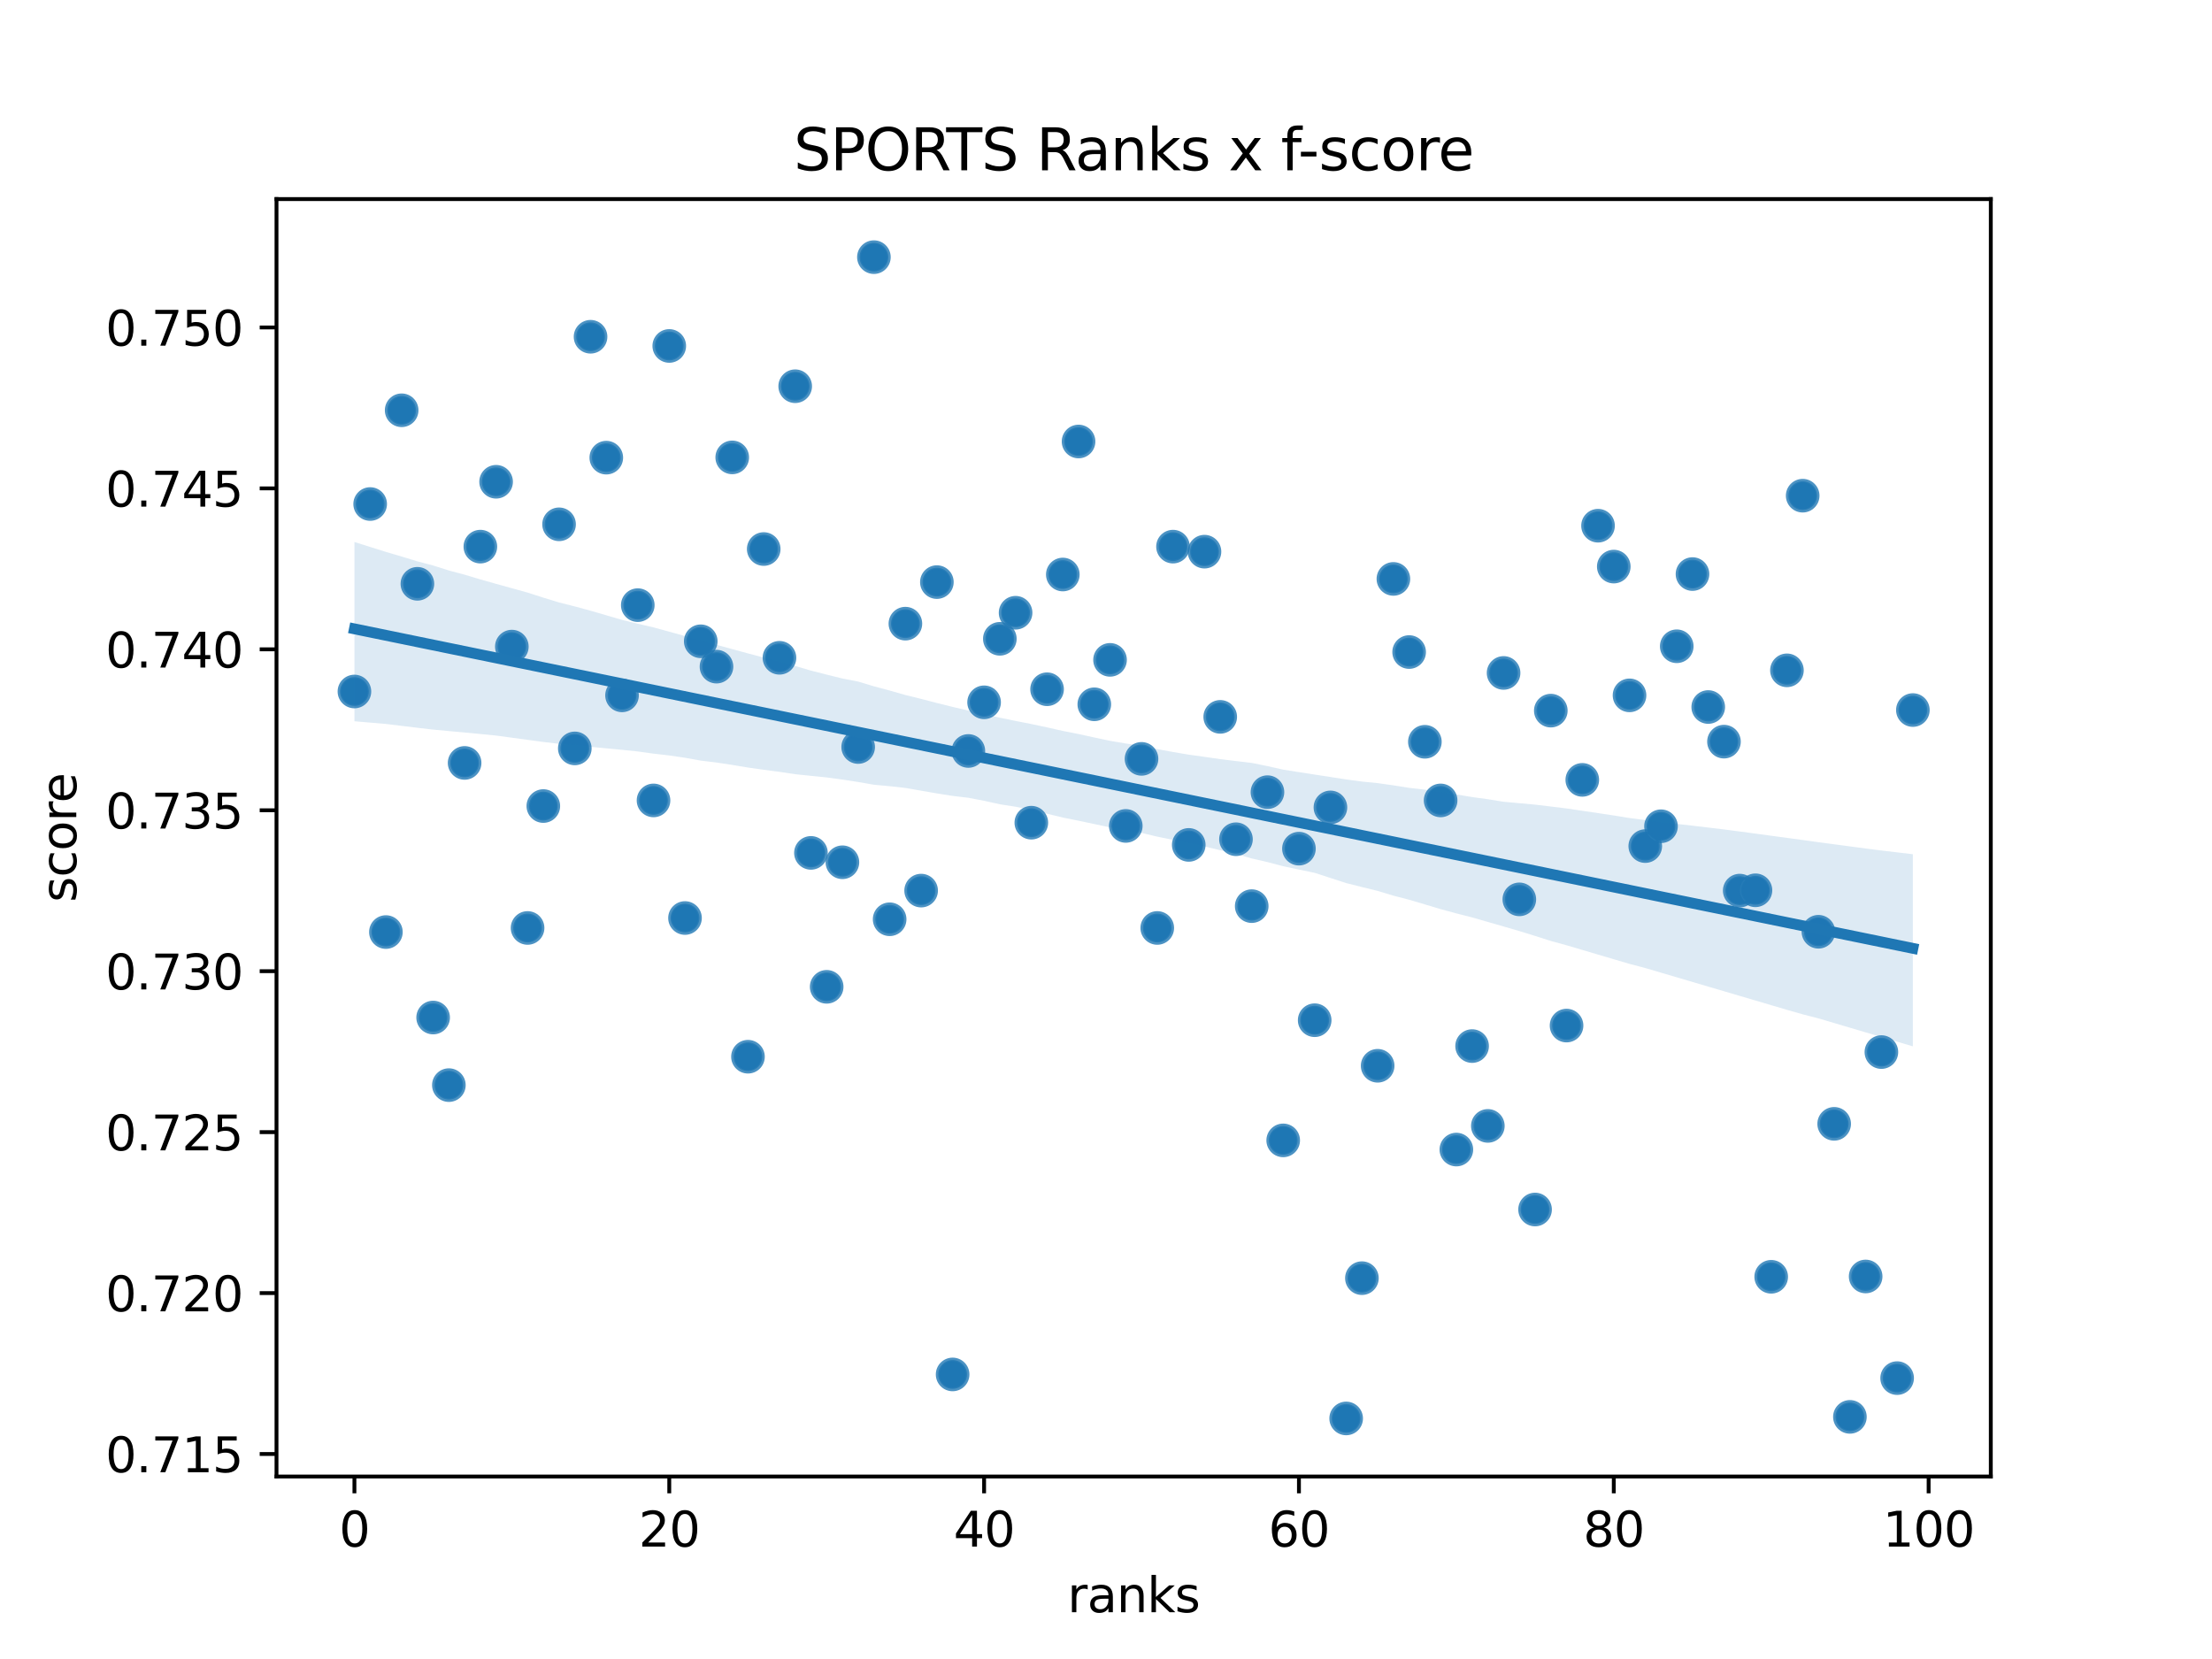 <?xml version="1.0" encoding="utf-8" standalone="no"?>
<!DOCTYPE svg PUBLIC "-//W3C//DTD SVG 1.1//EN"
  "http://www.w3.org/Graphics/SVG/1.1/DTD/svg11.dtd">
<svg xmlns:xlink="http://www.w3.org/1999/xlink" width="460.8pt" height="345.6pt" viewBox="0 0 460.8 345.6" xmlns="http://www.w3.org/2000/svg" version="1.1">
 <defs>
  <style type="text/css">*{stroke-linejoin: round; stroke-linecap: butt}</style>
 </defs>
 <g id="figure_1">
  <g id="patch_1">
   <path d="M 0 345.6 
L 460.8 345.6 
L 460.8 0 
L 0 0 
z
" style="fill: #ffffff"/>
  </g>
  <g id="axes_1">
   <g id="patch_2">
    <path d="M 57.6 307.584 
L 414.72 307.584 
L 414.72 41.472 
L 57.6 41.472 
z
" style="fill: #ffffff"/>
   </g>
   <g id="PathCollection_1">
    <defs>
     <path id="mf2b673fbc1" d="M 0 3 
C 0.796 3 1.559 2.684 2.121 2.121 
C 2.684 1.559 3 0.796 3 0 
C 3 -0.796 2.684 -1.559 2.121 -2.121 
C 1.559 -2.684 0.796 -3 0 -3 
C -0.796 -3 -1.559 -2.684 -2.121 -2.121 
C -2.684 -1.559 -3 -0.796 -3 0 
C -3 0.796 -2.684 1.559 -2.121 2.121 
C -1.559 2.684 -0.796 3 0 3 
z
" style="stroke: #ffffff; stroke-width: 0.48"/>
    </defs>
    <g clip-path="url(#p5a0c806b74)">
     <use xlink:href="#mf2b673fbc1" x="73.833" y="144.053" style="fill: #1f77b4; stroke: #ffffff; stroke-width: 0.48"/>
     <use xlink:href="#mf2b673fbc1" x="77.112" y="104.998" style="fill: #1f77b4; stroke: #ffffff; stroke-width: 0.48"/>
     <use xlink:href="#mf2b673fbc1" x="80.391" y="194.164" style="fill: #1f77b4; stroke: #ffffff; stroke-width: 0.48"/>
     <use xlink:href="#mf2b673fbc1" x="83.671" y="85.468" style="fill: #1f77b4; stroke: #ffffff; stroke-width: 0.48"/>
     <use xlink:href="#mf2b673fbc1" x="86.95" y="121.616" style="fill: #1f77b4; stroke: #ffffff; stroke-width: 0.48"/>
     <use xlink:href="#mf2b673fbc1" x="90.229" y="211.972" style="fill: #1f77b4; stroke: #ffffff; stroke-width: 0.48"/>
     <use xlink:href="#mf2b673fbc1" x="93.509" y="226.05" style="fill: #1f77b4; stroke: #ffffff; stroke-width: 0.48"/>
     <use xlink:href="#mf2b673fbc1" x="96.788" y="158.932" style="fill: #1f77b4; stroke: #ffffff; stroke-width: 0.48"/>
     <use xlink:href="#mf2b673fbc1" x="100.067" y="113.872" style="fill: #1f77b4; stroke: #ffffff; stroke-width: 0.48"/>
     <use xlink:href="#mf2b673fbc1" x="103.347" y="100.362" style="fill: #1f77b4; stroke: #ffffff; stroke-width: 0.48"/>
     <use xlink:href="#mf2b673fbc1" x="106.626" y="134.698" style="fill: #1f77b4; stroke: #ffffff; stroke-width: 0.48"/>
     <use xlink:href="#mf2b673fbc1" x="109.905" y="193.311" style="fill: #1f77b4; stroke: #ffffff; stroke-width: 0.48"/>
     <use xlink:href="#mf2b673fbc1" x="113.185" y="167.915" style="fill: #1f77b4; stroke: #ffffff; stroke-width: 0.48"/>
     <use xlink:href="#mf2b673fbc1" x="116.464" y="109.224" style="fill: #1f77b4; stroke: #ffffff; stroke-width: 0.48"/>
     <use xlink:href="#mf2b673fbc1" x="119.743" y="155.905" style="fill: #1f77b4; stroke: #ffffff; stroke-width: 0.48"/>
     <use xlink:href="#mf2b673fbc1" x="123.023" y="70.153" style="fill: #1f77b4; stroke: #ffffff; stroke-width: 0.48"/>
     <use xlink:href="#mf2b673fbc1" x="126.302" y="95.339" style="fill: #1f77b4; stroke: #ffffff; stroke-width: 0.48"/>
     <use xlink:href="#mf2b673fbc1" x="129.581" y="144.856" style="fill: #1f77b4; stroke: #ffffff; stroke-width: 0.48"/>
     <use xlink:href="#mf2b673fbc1" x="132.861" y="126.062" style="fill: #1f77b4; stroke: #ffffff; stroke-width: 0.48"/>
     <use xlink:href="#mf2b673fbc1" x="136.14" y="166.742" style="fill: #1f77b4; stroke: #ffffff; stroke-width: 0.48"/>
     <use xlink:href="#mf2b673fbc1" x="139.42" y="72.068" style="fill: #1f77b4; stroke: #ffffff; stroke-width: 0.48"/>
     <use xlink:href="#mf2b673fbc1" x="142.699" y="191.24" style="fill: #1f77b4; stroke: #ffffff; stroke-width: 0.48"/>
     <use xlink:href="#mf2b673fbc1" x="145.978" y="133.592" style="fill: #1f77b4; stroke: #ffffff; stroke-width: 0.48"/>
     <use xlink:href="#mf2b673fbc1" x="149.258" y="138.873" style="fill: #1f77b4; stroke: #ffffff; stroke-width: 0.48"/>
     <use xlink:href="#mf2b673fbc1" x="152.537" y="95.283" style="fill: #1f77b4; stroke: #ffffff; stroke-width: 0.48"/>
     <use xlink:href="#mf2b673fbc1" x="155.816" y="220.135" style="fill: #1f77b4; stroke: #ffffff; stroke-width: 0.48"/>
     <use xlink:href="#mf2b673fbc1" x="159.096" y="114.374" style="fill: #1f77b4; stroke: #ffffff; stroke-width: 0.48"/>
     <use xlink:href="#mf2b673fbc1" x="162.375" y="137.032" style="fill: #1f77b4; stroke: #ffffff; stroke-width: 0.48"/>
     <use xlink:href="#mf2b673fbc1" x="165.654" y="80.459" style="fill: #1f77b4; stroke: #ffffff; stroke-width: 0.48"/>
     <use xlink:href="#mf2b673fbc1" x="168.934" y="177.672" style="fill: #1f77b4; stroke: #ffffff; stroke-width: 0.48"/>
     <use xlink:href="#mf2b673fbc1" x="172.213" y="205.572" style="fill: #1f77b4; stroke: #ffffff; stroke-width: 0.48"/>
     <use xlink:href="#mf2b673fbc1" x="175.492" y="179.626" style="fill: #1f77b4; stroke: #ffffff; stroke-width: 0.48"/>
     <use xlink:href="#mf2b673fbc1" x="178.772" y="155.617" style="fill: #1f77b4; stroke: #ffffff; stroke-width: 0.48"/>
     <use xlink:href="#mf2b673fbc1" x="182.051" y="53.568" style="fill: #1f77b4; stroke: #ffffff; stroke-width: 0.48"/>
     <use xlink:href="#mf2b673fbc1" x="185.33" y="191.5" style="fill: #1f77b4; stroke: #ffffff; stroke-width: 0.48"/>
     <use xlink:href="#mf2b673fbc1" x="188.61" y="129.918" style="fill: #1f77b4; stroke: #ffffff; stroke-width: 0.48"/>
     <use xlink:href="#mf2b673fbc1" x="191.889" y="185.529" style="fill: #1f77b4; stroke: #ffffff; stroke-width: 0.48"/>
     <use xlink:href="#mf2b673fbc1" x="195.168" y="121.262" style="fill: #1f77b4; stroke: #ffffff; stroke-width: 0.48"/>
     <use xlink:href="#mf2b673fbc1" x="198.448" y="286.32" style="fill: #1f77b4; stroke: #ffffff; stroke-width: 0.48"/>
     <use xlink:href="#mf2b673fbc1" x="201.727" y="156.44" style="fill: #1f77b4; stroke: #ffffff; stroke-width: 0.48"/>
     <use xlink:href="#mf2b673fbc1" x="205.006" y="146.303" style="fill: #1f77b4; stroke: #ffffff; stroke-width: 0.48"/>
     <use xlink:href="#mf2b673fbc1" x="208.286" y="133.073" style="fill: #1f77b4; stroke: #ffffff; stroke-width: 0.48"/>
     <use xlink:href="#mf2b673fbc1" x="211.565" y="127.648" style="fill: #1f77b4; stroke: #ffffff; stroke-width: 0.48"/>
     <use xlink:href="#mf2b673fbc1" x="214.844" y="171.381" style="fill: #1f77b4; stroke: #ffffff; stroke-width: 0.48"/>
     <use xlink:href="#mf2b673fbc1" x="218.124" y="143.583" style="fill: #1f77b4; stroke: #ffffff; stroke-width: 0.48"/>
     <use xlink:href="#mf2b673fbc1" x="221.403" y="119.682" style="fill: #1f77b4; stroke: #ffffff; stroke-width: 0.48"/>
     <use xlink:href="#mf2b673fbc1" x="224.682" y="91.973" style="fill: #1f77b4; stroke: #ffffff; stroke-width: 0.48"/>
     <use xlink:href="#mf2b673fbc1" x="227.962" y="146.719" style="fill: #1f77b4; stroke: #ffffff; stroke-width: 0.48"/>
     <use xlink:href="#mf2b673fbc1" x="231.241" y="137.461" style="fill: #1f77b4; stroke: #ffffff; stroke-width: 0.48"/>
     <use xlink:href="#mf2b673fbc1" x="234.52" y="172.056" style="fill: #1f77b4; stroke: #ffffff; stroke-width: 0.48"/>
     <use xlink:href="#mf2b673fbc1" x="237.8" y="158.086" style="fill: #1f77b4; stroke: #ffffff; stroke-width: 0.48"/>
     <use xlink:href="#mf2b673fbc1" x="241.079" y="193.311" style="fill: #1f77b4; stroke: #ffffff; stroke-width: 0.48"/>
     <use xlink:href="#mf2b673fbc1" x="244.358" y="113.872" style="fill: #1f77b4; stroke: #ffffff; stroke-width: 0.48"/>
     <use xlink:href="#mf2b673fbc1" x="247.638" y="176.009" style="fill: #1f77b4; stroke: #ffffff; stroke-width: 0.48"/>
     <use xlink:href="#mf2b673fbc1" x="250.917" y="114.922" style="fill: #1f77b4; stroke: #ffffff; stroke-width: 0.48"/>
     <use xlink:href="#mf2b673fbc1" x="254.196" y="149.336" style="fill: #1f77b4; stroke: #ffffff; stroke-width: 0.48"/>
     <use xlink:href="#mf2b673fbc1" x="257.476" y="174.829" style="fill: #1f77b4; stroke: #ffffff; stroke-width: 0.48"/>
     <use xlink:href="#mf2b673fbc1" x="260.755" y="188.766" style="fill: #1f77b4; stroke: #ffffff; stroke-width: 0.48"/>
     <use xlink:href="#mf2b673fbc1" x="264.034" y="165.022" style="fill: #1f77b4; stroke: #ffffff; stroke-width: 0.48"/>
     <use xlink:href="#mf2b673fbc1" x="267.314" y="237.562" style="fill: #1f77b4; stroke: #ffffff; stroke-width: 0.48"/>
     <use xlink:href="#mf2b673fbc1" x="270.593" y="176.79" style="fill: #1f77b4; stroke: #ffffff; stroke-width: 0.48"/>
     <use xlink:href="#mf2b673fbc1" x="273.872" y="212.531" style="fill: #1f77b4; stroke: #ffffff; stroke-width: 0.48"/>
     <use xlink:href="#mf2b673fbc1" x="277.152" y="168.195" style="fill: #1f77b4; stroke: #ffffff; stroke-width: 0.48"/>
     <use xlink:href="#mf2b673fbc1" x="280.431" y="295.488" style="fill: #1f77b4; stroke: #ffffff; stroke-width: 0.48"/>
     <use xlink:href="#mf2b673fbc1" x="283.71" y="266.264" style="fill: #1f77b4; stroke: #ffffff; stroke-width: 0.48"/>
     <use xlink:href="#mf2b673fbc1" x="286.99" y="222.021" style="fill: #1f77b4; stroke: #ffffff; stroke-width: 0.48"/>
     <use xlink:href="#mf2b673fbc1" x="290.269" y="120.598" style="fill: #1f77b4; stroke: #ffffff; stroke-width: 0.48"/>
     <use xlink:href="#mf2b673fbc1" x="293.548" y="135.833" style="fill: #1f77b4; stroke: #ffffff; stroke-width: 0.48"/>
     <use xlink:href="#mf2b673fbc1" x="296.828" y="154.528" style="fill: #1f77b4; stroke: #ffffff; stroke-width: 0.48"/>
     <use xlink:href="#mf2b673fbc1" x="300.107" y="166.742" style="fill: #1f77b4; stroke: #ffffff; stroke-width: 0.48"/>
     <use xlink:href="#mf2b673fbc1" x="303.386" y="239.477" style="fill: #1f77b4; stroke: #ffffff; stroke-width: 0.48"/>
     <use xlink:href="#mf2b673fbc1" x="306.666" y="217.917" style="fill: #1f77b4; stroke: #ffffff; stroke-width: 0.48"/>
     <use xlink:href="#mf2b673fbc1" x="309.945" y="234.546" style="fill: #1f77b4; stroke: #ffffff; stroke-width: 0.48"/>
     <use xlink:href="#mf2b673fbc1" x="313.224" y="140.186" style="fill: #1f77b4; stroke: #ffffff; stroke-width: 0.48"/>
     <use xlink:href="#mf2b673fbc1" x="316.504" y="187.352" style="fill: #1f77b4; stroke: #ffffff; stroke-width: 0.48"/>
     <use xlink:href="#mf2b673fbc1" x="319.783" y="251.964" style="fill: #1f77b4; stroke: #ffffff; stroke-width: 0.48"/>
     <use xlink:href="#mf2b673fbc1" x="323.062" y="148.038" style="fill: #1f77b4; stroke: #ffffff; stroke-width: 0.48"/>
     <use xlink:href="#mf2b673fbc1" x="326.342" y="213.647" style="fill: #1f77b4; stroke: #ffffff; stroke-width: 0.48"/>
     <use xlink:href="#mf2b673fbc1" x="329.621" y="162.461" style="fill: #1f77b4; stroke: #ffffff; stroke-width: 0.48"/>
     <use xlink:href="#mf2b673fbc1" x="332.9" y="109.515" style="fill: #1f77b4; stroke: #ffffff; stroke-width: 0.48"/>
     <use xlink:href="#mf2b673fbc1" x="336.18" y="118.031" style="fill: #1f77b4; stroke: #ffffff; stroke-width: 0.48"/>
     <use xlink:href="#mf2b673fbc1" x="339.459" y="144.856" style="fill: #1f77b4; stroke: #ffffff; stroke-width: 0.48"/>
     <use xlink:href="#mf2b673fbc1" x="342.739" y="176.256" style="fill: #1f77b4; stroke: #ffffff; stroke-width: 0.48"/>
     <use xlink:href="#mf2b673fbc1" x="346.018" y="172.125" style="fill: #1f77b4; stroke: #ffffff; stroke-width: 0.48"/>
     <use xlink:href="#mf2b673fbc1" x="349.297" y="134.629" style="fill: #1f77b4; stroke: #ffffff; stroke-width: 0.48"/>
     <use xlink:href="#mf2b673fbc1" x="352.577" y="119.588" style="fill: #1f77b4; stroke: #ffffff; stroke-width: 0.48"/>
     <use xlink:href="#mf2b673fbc1" x="355.856" y="147.285" style="fill: #1f77b4; stroke: #ffffff; stroke-width: 0.48"/>
     <use xlink:href="#mf2b673fbc1" x="359.135" y="154.499" style="fill: #1f77b4; stroke: #ffffff; stroke-width: 0.48"/>
     <use xlink:href="#mf2b673fbc1" x="362.415" y="185.529" style="fill: #1f77b4; stroke: #ffffff; stroke-width: 0.48"/>
     <use xlink:href="#mf2b673fbc1" x="365.694" y="185.465" style="fill: #1f77b4; stroke: #ffffff; stroke-width: 0.48"/>
     <use xlink:href="#mf2b673fbc1" x="368.973" y="265.977" style="fill: #1f77b4; stroke: #ffffff; stroke-width: 0.48"/>
     <use xlink:href="#mf2b673fbc1" x="372.253" y="139.642" style="fill: #1f77b4; stroke: #ffffff; stroke-width: 0.48"/>
     <use xlink:href="#mf2b673fbc1" x="375.532" y="103.261" style="fill: #1f77b4; stroke: #ffffff; stroke-width: 0.48"/>
     <use xlink:href="#mf2b673fbc1" x="378.811" y="194.102" style="fill: #1f77b4; stroke: #ffffff; stroke-width: 0.48"/>
     <use xlink:href="#mf2b673fbc1" x="382.091" y="234.115" style="fill: #1f77b4; stroke: #ffffff; stroke-width: 0.48"/>
     <use xlink:href="#mf2b673fbc1" x="385.37" y="295.16" style="fill: #1f77b4; stroke: #ffffff; stroke-width: 0.48"/>
     <use xlink:href="#mf2b673fbc1" x="388.649" y="265.912" style="fill: #1f77b4; stroke: #ffffff; stroke-width: 0.48"/>
     <use xlink:href="#mf2b673fbc1" x="391.929" y="219.167" style="fill: #1f77b4; stroke: #ffffff; stroke-width: 0.48"/>
     <use xlink:href="#mf2b673fbc1" x="395.208" y="287.086" style="fill: #1f77b4; stroke: #ffffff; stroke-width: 0.48"/>
     <use xlink:href="#mf2b673fbc1" x="398.487" y="147.917" style="fill: #1f77b4; stroke: #ffffff; stroke-width: 0.48"/>
    </g>
   </g>
   <g id="PathCollection_2">
    <defs>
     <path id="m79587bff4e" d="M 0 3 
C 0.796 3 1.559 2.684 2.121 2.121 
C 2.684 1.559 3 0.796 3 0 
C 3 -0.796 2.684 -1.559 2.121 -2.121 
C 1.559 -2.684 0.796 -3 0 -3 
C -0.796 -3 -1.559 -2.684 -2.121 -2.121 
C -2.684 -1.559 -3 -0.796 -3 0 
C -3 0.796 -2.684 1.559 -2.121 2.121 
C -1.559 2.684 -0.796 3 0 3 
z
" style="stroke: #1f77b4; stroke-opacity: 0.8"/>
    </defs>
    <g clip-path="url(#p5a0c806b74)">
     <use xlink:href="#m79587bff4e" x="73.833" y="144.053" style="fill: #1f77b4; fill-opacity: 0.8; stroke: #1f77b4; stroke-opacity: 0.8"/>
     <use xlink:href="#m79587bff4e" x="77.112" y="104.998" style="fill: #1f77b4; fill-opacity: 0.8; stroke: #1f77b4; stroke-opacity: 0.8"/>
     <use xlink:href="#m79587bff4e" x="80.391" y="194.164" style="fill: #1f77b4; fill-opacity: 0.8; stroke: #1f77b4; stroke-opacity: 0.8"/>
     <use xlink:href="#m79587bff4e" x="83.671" y="85.468" style="fill: #1f77b4; fill-opacity: 0.8; stroke: #1f77b4; stroke-opacity: 0.8"/>
     <use xlink:href="#m79587bff4e" x="86.95" y="121.616" style="fill: #1f77b4; fill-opacity: 0.8; stroke: #1f77b4; stroke-opacity: 0.8"/>
     <use xlink:href="#m79587bff4e" x="90.229" y="211.972" style="fill: #1f77b4; fill-opacity: 0.8; stroke: #1f77b4; stroke-opacity: 0.8"/>
     <use xlink:href="#m79587bff4e" x="93.509" y="226.05" style="fill: #1f77b4; fill-opacity: 0.8; stroke: #1f77b4; stroke-opacity: 0.8"/>
     <use xlink:href="#m79587bff4e" x="96.788" y="158.932" style="fill: #1f77b4; fill-opacity: 0.8; stroke: #1f77b4; stroke-opacity: 0.8"/>
     <use xlink:href="#m79587bff4e" x="100.067" y="113.872" style="fill: #1f77b4; fill-opacity: 0.8; stroke: #1f77b4; stroke-opacity: 0.8"/>
     <use xlink:href="#m79587bff4e" x="103.347" y="100.362" style="fill: #1f77b4; fill-opacity: 0.8; stroke: #1f77b4; stroke-opacity: 0.8"/>
     <use xlink:href="#m79587bff4e" x="106.626" y="134.698" style="fill: #1f77b4; fill-opacity: 0.8; stroke: #1f77b4; stroke-opacity: 0.8"/>
     <use xlink:href="#m79587bff4e" x="109.905" y="193.311" style="fill: #1f77b4; fill-opacity: 0.8; stroke: #1f77b4; stroke-opacity: 0.8"/>
     <use xlink:href="#m79587bff4e" x="113.185" y="167.915" style="fill: #1f77b4; fill-opacity: 0.8; stroke: #1f77b4; stroke-opacity: 0.8"/>
     <use xlink:href="#m79587bff4e" x="116.464" y="109.224" style="fill: #1f77b4; fill-opacity: 0.8; stroke: #1f77b4; stroke-opacity: 0.8"/>
     <use xlink:href="#m79587bff4e" x="119.743" y="155.905" style="fill: #1f77b4; fill-opacity: 0.8; stroke: #1f77b4; stroke-opacity: 0.8"/>
     <use xlink:href="#m79587bff4e" x="123.023" y="70.153" style="fill: #1f77b4; fill-opacity: 0.8; stroke: #1f77b4; stroke-opacity: 0.8"/>
     <use xlink:href="#m79587bff4e" x="126.302" y="95.339" style="fill: #1f77b4; fill-opacity: 0.8; stroke: #1f77b4; stroke-opacity: 0.8"/>
     <use xlink:href="#m79587bff4e" x="129.581" y="144.856" style="fill: #1f77b4; fill-opacity: 0.8; stroke: #1f77b4; stroke-opacity: 0.8"/>
     <use xlink:href="#m79587bff4e" x="132.861" y="126.062" style="fill: #1f77b4; fill-opacity: 0.8; stroke: #1f77b4; stroke-opacity: 0.8"/>
     <use xlink:href="#m79587bff4e" x="136.14" y="166.742" style="fill: #1f77b4; fill-opacity: 0.8; stroke: #1f77b4; stroke-opacity: 0.8"/>
     <use xlink:href="#m79587bff4e" x="139.42" y="72.068" style="fill: #1f77b4; fill-opacity: 0.8; stroke: #1f77b4; stroke-opacity: 0.8"/>
     <use xlink:href="#m79587bff4e" x="142.699" y="191.24" style="fill: #1f77b4; fill-opacity: 0.8; stroke: #1f77b4; stroke-opacity: 0.8"/>
     <use xlink:href="#m79587bff4e" x="145.978" y="133.592" style="fill: #1f77b4; fill-opacity: 0.8; stroke: #1f77b4; stroke-opacity: 0.8"/>
     <use xlink:href="#m79587bff4e" x="149.258" y="138.873" style="fill: #1f77b4; fill-opacity: 0.8; stroke: #1f77b4; stroke-opacity: 0.8"/>
     <use xlink:href="#m79587bff4e" x="152.537" y="95.283" style="fill: #1f77b4; fill-opacity: 0.8; stroke: #1f77b4; stroke-opacity: 0.8"/>
     <use xlink:href="#m79587bff4e" x="155.816" y="220.135" style="fill: #1f77b4; fill-opacity: 0.8; stroke: #1f77b4; stroke-opacity: 0.8"/>
     <use xlink:href="#m79587bff4e" x="159.096" y="114.374" style="fill: #1f77b4; fill-opacity: 0.8; stroke: #1f77b4; stroke-opacity: 0.8"/>
     <use xlink:href="#m79587bff4e" x="162.375" y="137.032" style="fill: #1f77b4; fill-opacity: 0.8; stroke: #1f77b4; stroke-opacity: 0.8"/>
     <use xlink:href="#m79587bff4e" x="165.654" y="80.459" style="fill: #1f77b4; fill-opacity: 0.8; stroke: #1f77b4; stroke-opacity: 0.8"/>
     <use xlink:href="#m79587bff4e" x="168.934" y="177.672" style="fill: #1f77b4; fill-opacity: 0.8; stroke: #1f77b4; stroke-opacity: 0.8"/>
     <use xlink:href="#m79587bff4e" x="172.213" y="205.572" style="fill: #1f77b4; fill-opacity: 0.8; stroke: #1f77b4; stroke-opacity: 0.8"/>
     <use xlink:href="#m79587bff4e" x="175.492" y="179.626" style="fill: #1f77b4; fill-opacity: 0.8; stroke: #1f77b4; stroke-opacity: 0.8"/>
     <use xlink:href="#m79587bff4e" x="178.772" y="155.617" style="fill: #1f77b4; fill-opacity: 0.8; stroke: #1f77b4; stroke-opacity: 0.8"/>
     <use xlink:href="#m79587bff4e" x="182.051" y="53.568" style="fill: #1f77b4; fill-opacity: 0.8; stroke: #1f77b4; stroke-opacity: 0.8"/>
     <use xlink:href="#m79587bff4e" x="185.33" y="191.5" style="fill: #1f77b4; fill-opacity: 0.8; stroke: #1f77b4; stroke-opacity: 0.8"/>
     <use xlink:href="#m79587bff4e" x="188.61" y="129.918" style="fill: #1f77b4; fill-opacity: 0.8; stroke: #1f77b4; stroke-opacity: 0.8"/>
     <use xlink:href="#m79587bff4e" x="191.889" y="185.529" style="fill: #1f77b4; fill-opacity: 0.8; stroke: #1f77b4; stroke-opacity: 0.8"/>
     <use xlink:href="#m79587bff4e" x="195.168" y="121.262" style="fill: #1f77b4; fill-opacity: 0.8; stroke: #1f77b4; stroke-opacity: 0.8"/>
     <use xlink:href="#m79587bff4e" x="198.448" y="286.32" style="fill: #1f77b4; fill-opacity: 0.8; stroke: #1f77b4; stroke-opacity: 0.8"/>
     <use xlink:href="#m79587bff4e" x="201.727" y="156.44" style="fill: #1f77b4; fill-opacity: 0.8; stroke: #1f77b4; stroke-opacity: 0.8"/>
     <use xlink:href="#m79587bff4e" x="205.006" y="146.303" style="fill: #1f77b4; fill-opacity: 0.8; stroke: #1f77b4; stroke-opacity: 0.8"/>
     <use xlink:href="#m79587bff4e" x="208.286" y="133.073" style="fill: #1f77b4; fill-opacity: 0.8; stroke: #1f77b4; stroke-opacity: 0.8"/>
     <use xlink:href="#m79587bff4e" x="211.565" y="127.648" style="fill: #1f77b4; fill-opacity: 0.8; stroke: #1f77b4; stroke-opacity: 0.8"/>
     <use xlink:href="#m79587bff4e" x="214.844" y="171.381" style="fill: #1f77b4; fill-opacity: 0.8; stroke: #1f77b4; stroke-opacity: 0.8"/>
     <use xlink:href="#m79587bff4e" x="218.124" y="143.583" style="fill: #1f77b4; fill-opacity: 0.8; stroke: #1f77b4; stroke-opacity: 0.8"/>
     <use xlink:href="#m79587bff4e" x="221.403" y="119.682" style="fill: #1f77b4; fill-opacity: 0.8; stroke: #1f77b4; stroke-opacity: 0.8"/>
     <use xlink:href="#m79587bff4e" x="224.682" y="91.973" style="fill: #1f77b4; fill-opacity: 0.8; stroke: #1f77b4; stroke-opacity: 0.8"/>
     <use xlink:href="#m79587bff4e" x="227.962" y="146.719" style="fill: #1f77b4; fill-opacity: 0.8; stroke: #1f77b4; stroke-opacity: 0.8"/>
     <use xlink:href="#m79587bff4e" x="231.241" y="137.461" style="fill: #1f77b4; fill-opacity: 0.8; stroke: #1f77b4; stroke-opacity: 0.8"/>
     <use xlink:href="#m79587bff4e" x="234.52" y="172.056" style="fill: #1f77b4; fill-opacity: 0.8; stroke: #1f77b4; stroke-opacity: 0.8"/>
     <use xlink:href="#m79587bff4e" x="237.8" y="158.086" style="fill: #1f77b4; fill-opacity: 0.8; stroke: #1f77b4; stroke-opacity: 0.8"/>
     <use xlink:href="#m79587bff4e" x="241.079" y="193.311" style="fill: #1f77b4; fill-opacity: 0.8; stroke: #1f77b4; stroke-opacity: 0.8"/>
     <use xlink:href="#m79587bff4e" x="244.358" y="113.872" style="fill: #1f77b4; fill-opacity: 0.8; stroke: #1f77b4; stroke-opacity: 0.8"/>
     <use xlink:href="#m79587bff4e" x="247.638" y="176.009" style="fill: #1f77b4; fill-opacity: 0.8; stroke: #1f77b4; stroke-opacity: 0.8"/>
     <use xlink:href="#m79587bff4e" x="250.917" y="114.922" style="fill: #1f77b4; fill-opacity: 0.8; stroke: #1f77b4; stroke-opacity: 0.8"/>
     <use xlink:href="#m79587bff4e" x="254.196" y="149.336" style="fill: #1f77b4; fill-opacity: 0.8; stroke: #1f77b4; stroke-opacity: 0.8"/>
     <use xlink:href="#m79587bff4e" x="257.476" y="174.829" style="fill: #1f77b4; fill-opacity: 0.8; stroke: #1f77b4; stroke-opacity: 0.8"/>
     <use xlink:href="#m79587bff4e" x="260.755" y="188.766" style="fill: #1f77b4; fill-opacity: 0.8; stroke: #1f77b4; stroke-opacity: 0.8"/>
     <use xlink:href="#m79587bff4e" x="264.034" y="165.022" style="fill: #1f77b4; fill-opacity: 0.8; stroke: #1f77b4; stroke-opacity: 0.8"/>
     <use xlink:href="#m79587bff4e" x="267.314" y="237.562" style="fill: #1f77b4; fill-opacity: 0.8; stroke: #1f77b4; stroke-opacity: 0.8"/>
     <use xlink:href="#m79587bff4e" x="270.593" y="176.79" style="fill: #1f77b4; fill-opacity: 0.8; stroke: #1f77b4; stroke-opacity: 0.8"/>
     <use xlink:href="#m79587bff4e" x="273.872" y="212.531" style="fill: #1f77b4; fill-opacity: 0.8; stroke: #1f77b4; stroke-opacity: 0.8"/>
     <use xlink:href="#m79587bff4e" x="277.152" y="168.195" style="fill: #1f77b4; fill-opacity: 0.8; stroke: #1f77b4; stroke-opacity: 0.8"/>
     <use xlink:href="#m79587bff4e" x="280.431" y="295.488" style="fill: #1f77b4; fill-opacity: 0.8; stroke: #1f77b4; stroke-opacity: 0.8"/>
     <use xlink:href="#m79587bff4e" x="283.71" y="266.264" style="fill: #1f77b4; fill-opacity: 0.8; stroke: #1f77b4; stroke-opacity: 0.8"/>
     <use xlink:href="#m79587bff4e" x="286.99" y="222.021" style="fill: #1f77b4; fill-opacity: 0.8; stroke: #1f77b4; stroke-opacity: 0.8"/>
     <use xlink:href="#m79587bff4e" x="290.269" y="120.598" style="fill: #1f77b4; fill-opacity: 0.8; stroke: #1f77b4; stroke-opacity: 0.8"/>
     <use xlink:href="#m79587bff4e" x="293.548" y="135.833" style="fill: #1f77b4; fill-opacity: 0.8; stroke: #1f77b4; stroke-opacity: 0.8"/>
     <use xlink:href="#m79587bff4e" x="296.828" y="154.528" style="fill: #1f77b4; fill-opacity: 0.8; stroke: #1f77b4; stroke-opacity: 0.8"/>
     <use xlink:href="#m79587bff4e" x="300.107" y="166.742" style="fill: #1f77b4; fill-opacity: 0.8; stroke: #1f77b4; stroke-opacity: 0.8"/>
     <use xlink:href="#m79587bff4e" x="303.386" y="239.477" style="fill: #1f77b4; fill-opacity: 0.8; stroke: #1f77b4; stroke-opacity: 0.8"/>
     <use xlink:href="#m79587bff4e" x="306.666" y="217.917" style="fill: #1f77b4; fill-opacity: 0.8; stroke: #1f77b4; stroke-opacity: 0.8"/>
     <use xlink:href="#m79587bff4e" x="309.945" y="234.546" style="fill: #1f77b4; fill-opacity: 0.8; stroke: #1f77b4; stroke-opacity: 0.8"/>
     <use xlink:href="#m79587bff4e" x="313.224" y="140.186" style="fill: #1f77b4; fill-opacity: 0.8; stroke: #1f77b4; stroke-opacity: 0.8"/>
     <use xlink:href="#m79587bff4e" x="316.504" y="187.352" style="fill: #1f77b4; fill-opacity: 0.8; stroke: #1f77b4; stroke-opacity: 0.8"/>
     <use xlink:href="#m79587bff4e" x="319.783" y="251.964" style="fill: #1f77b4; fill-opacity: 0.8; stroke: #1f77b4; stroke-opacity: 0.8"/>
     <use xlink:href="#m79587bff4e" x="323.062" y="148.038" style="fill: #1f77b4; fill-opacity: 0.8; stroke: #1f77b4; stroke-opacity: 0.8"/>
     <use xlink:href="#m79587bff4e" x="326.342" y="213.647" style="fill: #1f77b4; fill-opacity: 0.8; stroke: #1f77b4; stroke-opacity: 0.8"/>
     <use xlink:href="#m79587bff4e" x="329.621" y="162.461" style="fill: #1f77b4; fill-opacity: 0.8; stroke: #1f77b4; stroke-opacity: 0.8"/>
     <use xlink:href="#m79587bff4e" x="332.9" y="109.515" style="fill: #1f77b4; fill-opacity: 0.8; stroke: #1f77b4; stroke-opacity: 0.8"/>
     <use xlink:href="#m79587bff4e" x="336.18" y="118.031" style="fill: #1f77b4; fill-opacity: 0.8; stroke: #1f77b4; stroke-opacity: 0.8"/>
     <use xlink:href="#m79587bff4e" x="339.459" y="144.856" style="fill: #1f77b4; fill-opacity: 0.8; stroke: #1f77b4; stroke-opacity: 0.8"/>
     <use xlink:href="#m79587bff4e" x="342.739" y="176.256" style="fill: #1f77b4; fill-opacity: 0.8; stroke: #1f77b4; stroke-opacity: 0.8"/>
     <use xlink:href="#m79587bff4e" x="346.018" y="172.125" style="fill: #1f77b4; fill-opacity: 0.8; stroke: #1f77b4; stroke-opacity: 0.8"/>
     <use xlink:href="#m79587bff4e" x="349.297" y="134.629" style="fill: #1f77b4; fill-opacity: 0.8; stroke: #1f77b4; stroke-opacity: 0.8"/>
     <use xlink:href="#m79587bff4e" x="352.577" y="119.588" style="fill: #1f77b4; fill-opacity: 0.8; stroke: #1f77b4; stroke-opacity: 0.8"/>
     <use xlink:href="#m79587bff4e" x="355.856" y="147.285" style="fill: #1f77b4; fill-opacity: 0.8; stroke: #1f77b4; stroke-opacity: 0.8"/>
     <use xlink:href="#m79587bff4e" x="359.135" y="154.499" style="fill: #1f77b4; fill-opacity: 0.8; stroke: #1f77b4; stroke-opacity: 0.8"/>
     <use xlink:href="#m79587bff4e" x="362.415" y="185.529" style="fill: #1f77b4; fill-opacity: 0.8; stroke: #1f77b4; stroke-opacity: 0.8"/>
     <use xlink:href="#m79587bff4e" x="365.694" y="185.465" style="fill: #1f77b4; fill-opacity: 0.8; stroke: #1f77b4; stroke-opacity: 0.8"/>
     <use xlink:href="#m79587bff4e" x="368.973" y="265.977" style="fill: #1f77b4; fill-opacity: 0.8; stroke: #1f77b4; stroke-opacity: 0.8"/>
     <use xlink:href="#m79587bff4e" x="372.253" y="139.642" style="fill: #1f77b4; fill-opacity: 0.8; stroke: #1f77b4; stroke-opacity: 0.8"/>
     <use xlink:href="#m79587bff4e" x="375.532" y="103.261" style="fill: #1f77b4; fill-opacity: 0.8; stroke: #1f77b4; stroke-opacity: 0.8"/>
     <use xlink:href="#m79587bff4e" x="378.811" y="194.102" style="fill: #1f77b4; fill-opacity: 0.8; stroke: #1f77b4; stroke-opacity: 0.8"/>
     <use xlink:href="#m79587bff4e" x="382.091" y="234.115" style="fill: #1f77b4; fill-opacity: 0.8; stroke: #1f77b4; stroke-opacity: 0.8"/>
     <use xlink:href="#m79587bff4e" x="385.37" y="295.16" style="fill: #1f77b4; fill-opacity: 0.8; stroke: #1f77b4; stroke-opacity: 0.8"/>
     <use xlink:href="#m79587bff4e" x="388.649" y="265.912" style="fill: #1f77b4; fill-opacity: 0.8; stroke: #1f77b4; stroke-opacity: 0.8"/>
     <use xlink:href="#m79587bff4e" x="391.929" y="219.167" style="fill: #1f77b4; fill-opacity: 0.8; stroke: #1f77b4; stroke-opacity: 0.8"/>
     <use xlink:href="#m79587bff4e" x="395.208" y="287.086" style="fill: #1f77b4; fill-opacity: 0.8; stroke: #1f77b4; stroke-opacity: 0.8"/>
     <use xlink:href="#m79587bff4e" x="398.487" y="147.917" style="fill: #1f77b4; fill-opacity: 0.8; stroke: #1f77b4; stroke-opacity: 0.8"/>
    </g>
   </g>
   <g id="PolyCollection_1">
    <path d="M 73.833 112.908 
L 73.833 150.248 
L 77.112 150.531 
L 80.391 150.815 
L 83.671 151.211 
L 86.95 151.608 
L 90.229 151.989 
L 93.509 152.294 
L 96.788 152.599 
L 100.067 152.904 
L 103.347 153.232 
L 106.626 153.676 
L 109.905 154.119 
L 113.185 154.562 
L 116.464 154.955 
L 119.743 155.162 
L 123.023 155.578 
L 126.302 155.889 
L 129.581 156.203 
L 132.861 156.541 
L 136.14 156.999 
L 139.42 157.374 
L 142.699 157.856 
L 145.978 158.449 
L 149.258 158.845 
L 152.537 159.347 
L 155.816 159.893 
L 159.096 160.354 
L 162.375 160.788 
L 165.654 161.28 
L 168.934 161.621 
L 172.213 161.954 
L 175.492 162.395 
L 178.772 162.904 
L 182.051 163.477 
L 185.33 163.775 
L 188.61 164.143 
L 191.889 164.713 
L 195.168 165.283 
L 198.448 165.802 
L 201.727 166.192 
L 205.006 166.818 
L 208.286 167.542 
L 211.565 168.057 
L 214.844 168.715 
L 218.124 169.511 
L 221.403 170.31 
L 224.682 170.97 
L 227.962 171.663 
L 231.241 172.36 
L 234.52 172.94 
L 237.8 173.508 
L 241.079 174.289 
L 244.358 174.964 
L 247.638 175.584 
L 250.917 176.327 
L 254.196 177.115 
L 257.476 177.897 
L 260.755 178.833 
L 264.034 179.583 
L 267.314 180.455 
L 270.593 181.146 
L 273.872 181.83 
L 277.152 182.896 
L 280.431 183.96 
L 283.71 184.787 
L 286.99 185.591 
L 290.269 186.583 
L 293.548 187.432 
L 296.828 188.402 
L 300.107 189.388 
L 303.386 190.279 
L 306.666 191.111 
L 309.945 192.064 
L 313.224 193.003 
L 316.504 193.956 
L 319.783 194.972 
L 323.062 196.019 
L 326.342 196.915 
L 329.621 197.887 
L 332.9 198.858 
L 336.18 199.829 
L 339.459 200.792 
L 342.739 201.658 
L 346.018 202.625 
L 349.297 203.593 
L 352.577 204.56 
L 355.856 205.527 
L 359.135 206.494 
L 362.415 207.461 
L 365.694 208.428 
L 368.973 209.396 
L 372.253 210.363 
L 375.532 211.304 
L 378.811 212.145 
L 382.091 213.117 
L 385.37 214.089 
L 388.649 215.06 
L 391.929 216.032 
L 395.208 217.004 
L 398.487 217.972 
L 398.487 177.954 
L 398.487 177.954 
L 395.208 177.564 
L 391.929 177.174 
L 388.649 176.76 
L 385.37 176.319 
L 382.091 175.88 
L 378.811 175.445 
L 375.532 174.99 
L 372.253 174.545 
L 368.973 174.101 
L 365.694 173.657 
L 362.415 173.214 
L 359.135 172.786 
L 355.856 172.395 
L 352.577 172.003 
L 349.297 171.631 
L 346.018 171.316 
L 342.739 170.835 
L 339.459 170.41 
L 336.18 169.879 
L 332.9 169.384 
L 329.621 168.9 
L 326.342 168.416 
L 323.062 168.012 
L 319.783 167.621 
L 316.504 167.32 
L 313.224 167.02 
L 309.945 166.492 
L 306.666 166.04 
L 303.386 165.498 
L 300.107 165.004 
L 296.828 164.504 
L 293.548 164.125 
L 290.269 163.603 
L 286.99 163.14 
L 283.71 162.814 
L 280.431 162.369 
L 277.152 161.862 
L 273.872 161.358 
L 270.593 160.85 
L 267.314 160.331 
L 264.034 159.593 
L 260.755 158.93 
L 257.476 158.539 
L 254.196 158.143 
L 250.917 157.666 
L 247.638 157.21 
L 244.358 156.653 
L 241.079 156.049 
L 237.8 155.367 
L 234.52 154.883 
L 231.241 154.33 
L 227.962 153.632 
L 224.682 152.912 
L 221.403 152.265 
L 218.124 151.527 
L 214.844 150.829 
L 211.565 150.182 
L 208.286 149.512 
L 205.006 148.787 
L 201.727 148.025 
L 198.448 147.264 
L 195.168 146.45 
L 191.889 145.594 
L 188.61 144.783 
L 185.33 143.853 
L 182.051 142.973 
L 178.772 141.987 
L 175.492 141.348 
L 172.213 140.535 
L 168.934 139.699 
L 165.654 138.734 
L 162.375 137.857 
L 159.096 136.986 
L 155.816 136.116 
L 152.537 135.223 
L 149.258 134.326 
L 145.978 133.426 
L 142.699 132.504 
L 139.42 131.596 
L 136.14 130.695 
L 132.861 129.942 
L 129.581 129.135 
L 126.302 128.177 
L 123.023 127.222 
L 119.743 126.334 
L 116.464 125.504 
L 113.185 124.502 
L 109.905 123.446 
L 106.626 122.538 
L 103.347 121.631 
L 100.067 120.704 
L 96.788 119.717 
L 93.509 118.844 
L 90.229 117.805 
L 86.95 116.937 
L 83.671 115.94 
L 80.391 114.973 
L 77.112 113.94 
L 73.833 112.908 
z
" clip-path="url(#p5a0c806b74)" style="fill: #1f77b4; fill-opacity: 0.15"/>
   </g>
   <g id="matplotlib.axis_1">
    <g id="xtick_1">
     <g id="line2d_1">
      <defs>
       <path id="m7c072d78c1" d="M 0 0 
L 0 3.5 
" style="stroke: #000000; stroke-width: 0.8"/>
      </defs>
      <g>
       <use xlink:href="#m7c072d78c1" x="73.833" y="307.584" style="stroke: #000000; stroke-width: 0.8"/>
      </g>
     </g>
     <g id="text_1">
      <!-- 0 -->
      <g transform="translate(70.651 322.182) scale(0.1 -0.1)">
       <defs>
        <path id="DejaVuSans-30" d="M 2034 4250 
Q 1547 4250 1301 3770 
Q 1056 3291 1056 2328 
Q 1056 1369 1301 889 
Q 1547 409 2034 409 
Q 2525 409 2770 889 
Q 3016 1369 3016 2328 
Q 3016 3291 2770 3770 
Q 2525 4250 2034 4250 
z
M 2034 4750 
Q 2819 4750 3233 4129 
Q 3647 3509 3647 2328 
Q 3647 1150 3233 529 
Q 2819 -91 2034 -91 
Q 1250 -91 836 529 
Q 422 1150 422 2328 
Q 422 3509 836 4129 
Q 1250 4750 2034 4750 
z
" transform="scale(0.016)"/>
       </defs>
       <use xlink:href="#DejaVuSans-30"/>
      </g>
     </g>
    </g>
    <g id="xtick_2">
     <g id="line2d_2">
      <g>
       <use xlink:href="#m7c072d78c1" x="139.42" y="307.584" style="stroke: #000000; stroke-width: 0.8"/>
      </g>
     </g>
     <g id="text_2">
      <!-- 20 -->
      <g transform="translate(133.057 322.182) scale(0.1 -0.1)">
       <defs>
        <path id="DejaVuSans-32" d="M 1228 531 
L 3431 531 
L 3431 0 
L 469 0 
L 469 531 
Q 828 903 1448 1529 
Q 2069 2156 2228 2338 
Q 2531 2678 2651 2914 
Q 2772 3150 2772 3378 
Q 2772 3750 2511 3984 
Q 2250 4219 1831 4219 
Q 1534 4219 1204 4116 
Q 875 4013 500 3803 
L 500 4441 
Q 881 4594 1212 4672 
Q 1544 4750 1819 4750 
Q 2544 4750 2975 4387 
Q 3406 4025 3406 3419 
Q 3406 3131 3298 2873 
Q 3191 2616 2906 2266 
Q 2828 2175 2409 1742 
Q 1991 1309 1228 531 
z
" transform="scale(0.016)"/>
       </defs>
       <use xlink:href="#DejaVuSans-32"/>
       <use xlink:href="#DejaVuSans-30" x="63.623"/>
      </g>
     </g>
    </g>
    <g id="xtick_3">
     <g id="line2d_3">
      <g>
       <use xlink:href="#m7c072d78c1" x="205.006" y="307.584" style="stroke: #000000; stroke-width: 0.8"/>
      </g>
     </g>
     <g id="text_3">
      <!-- 40 -->
      <g transform="translate(198.644 322.182) scale(0.1 -0.1)">
       <defs>
        <path id="DejaVuSans-34" d="M 2419 4116 
L 825 1625 
L 2419 1625 
L 2419 4116 
z
M 2253 4666 
L 3047 4666 
L 3047 1625 
L 3713 1625 
L 3713 1100 
L 3047 1100 
L 3047 0 
L 2419 0 
L 2419 1100 
L 313 1100 
L 313 1709 
L 2253 4666 
z
" transform="scale(0.016)"/>
       </defs>
       <use xlink:href="#DejaVuSans-34"/>
       <use xlink:href="#DejaVuSans-30" x="63.623"/>
      </g>
     </g>
    </g>
    <g id="xtick_4">
     <g id="line2d_4">
      <g>
       <use xlink:href="#m7c072d78c1" x="270.593" y="307.584" style="stroke: #000000; stroke-width: 0.8"/>
      </g>
     </g>
     <g id="text_4">
      <!-- 60 -->
      <g transform="translate(264.231 322.182) scale(0.1 -0.1)">
       <defs>
        <path id="DejaVuSans-36" d="M 2113 2584 
Q 1688 2584 1439 2293 
Q 1191 2003 1191 1497 
Q 1191 994 1439 701 
Q 1688 409 2113 409 
Q 2538 409 2786 701 
Q 3034 994 3034 1497 
Q 3034 2003 2786 2293 
Q 2538 2584 2113 2584 
z
M 3366 4563 
L 3366 3988 
Q 3128 4100 2886 4159 
Q 2644 4219 2406 4219 
Q 1781 4219 1451 3797 
Q 1122 3375 1075 2522 
Q 1259 2794 1537 2939 
Q 1816 3084 2150 3084 
Q 2853 3084 3261 2657 
Q 3669 2231 3669 1497 
Q 3669 778 3244 343 
Q 2819 -91 2113 -91 
Q 1303 -91 875 529 
Q 447 1150 447 2328 
Q 447 3434 972 4092 
Q 1497 4750 2381 4750 
Q 2619 4750 2861 4703 
Q 3103 4656 3366 4563 
z
" transform="scale(0.016)"/>
       </defs>
       <use xlink:href="#DejaVuSans-36"/>
       <use xlink:href="#DejaVuSans-30" x="63.623"/>
      </g>
     </g>
    </g>
    <g id="xtick_5">
     <g id="line2d_5">
      <g>
       <use xlink:href="#m7c072d78c1" x="336.18" y="307.584" style="stroke: #000000; stroke-width: 0.8"/>
      </g>
     </g>
     <g id="text_5">
      <!-- 80 -->
      <g transform="translate(329.817 322.182) scale(0.1 -0.1)">
       <defs>
        <path id="DejaVuSans-38" d="M 2034 2216 
Q 1584 2216 1326 1975 
Q 1069 1734 1069 1313 
Q 1069 891 1326 650 
Q 1584 409 2034 409 
Q 2484 409 2743 651 
Q 3003 894 3003 1313 
Q 3003 1734 2745 1975 
Q 2488 2216 2034 2216 
z
M 1403 2484 
Q 997 2584 770 2862 
Q 544 3141 544 3541 
Q 544 4100 942 4425 
Q 1341 4750 2034 4750 
Q 2731 4750 3128 4425 
Q 3525 4100 3525 3541 
Q 3525 3141 3298 2862 
Q 3072 2584 2669 2484 
Q 3125 2378 3379 2068 
Q 3634 1759 3634 1313 
Q 3634 634 3220 271 
Q 2806 -91 2034 -91 
Q 1263 -91 848 271 
Q 434 634 434 1313 
Q 434 1759 690 2068 
Q 947 2378 1403 2484 
z
M 1172 3481 
Q 1172 3119 1398 2916 
Q 1625 2713 2034 2713 
Q 2441 2713 2670 2916 
Q 2900 3119 2900 3481 
Q 2900 3844 2670 4047 
Q 2441 4250 2034 4250 
Q 1625 4250 1398 4047 
Q 1172 3844 1172 3481 
z
" transform="scale(0.016)"/>
       </defs>
       <use xlink:href="#DejaVuSans-38"/>
       <use xlink:href="#DejaVuSans-30" x="63.623"/>
      </g>
     </g>
    </g>
    <g id="xtick_6">
     <g id="line2d_6">
      <g>
       <use xlink:href="#m7c072d78c1" x="401.767" y="307.584" style="stroke: #000000; stroke-width: 0.8"/>
      </g>
     </g>
     <g id="text_6">
      <!-- 100 -->
      <g transform="translate(392.223 322.182) scale(0.1 -0.1)">
       <defs>
        <path id="DejaVuSans-31" d="M 794 531 
L 1825 531 
L 1825 4091 
L 703 3866 
L 703 4441 
L 1819 4666 
L 2450 4666 
L 2450 531 
L 3481 531 
L 3481 0 
L 794 0 
L 794 531 
z
" transform="scale(0.016)"/>
       </defs>
       <use xlink:href="#DejaVuSans-31"/>
       <use xlink:href="#DejaVuSans-30" x="63.623"/>
       <use xlink:href="#DejaVuSans-30" x="127.246"/>
      </g>
     </g>
    </g>
    <g id="text_7">
     <!-- ranks -->
     <g transform="translate(222.372 335.861) scale(0.1 -0.1)">
      <defs>
       <path id="DejaVuSans-72" d="M 2631 2963 
Q 2534 3019 2420 3045 
Q 2306 3072 2169 3072 
Q 1681 3072 1420 2755 
Q 1159 2438 1159 1844 
L 1159 0 
L 581 0 
L 581 3500 
L 1159 3500 
L 1159 2956 
Q 1341 3275 1631 3429 
Q 1922 3584 2338 3584 
Q 2397 3584 2469 3576 
Q 2541 3569 2628 3553 
L 2631 2963 
z
" transform="scale(0.016)"/>
       <path id="DejaVuSans-61" d="M 2194 1759 
Q 1497 1759 1228 1600 
Q 959 1441 959 1056 
Q 959 750 1161 570 
Q 1363 391 1709 391 
Q 2188 391 2477 730 
Q 2766 1069 2766 1631 
L 2766 1759 
L 2194 1759 
z
M 3341 1997 
L 3341 0 
L 2766 0 
L 2766 531 
Q 2569 213 2275 61 
Q 1981 -91 1556 -91 
Q 1019 -91 701 211 
Q 384 513 384 1019 
Q 384 1609 779 1909 
Q 1175 2209 1959 2209 
L 2766 2209 
L 2766 2266 
Q 2766 2663 2505 2880 
Q 2244 3097 1772 3097 
Q 1472 3097 1187 3025 
Q 903 2953 641 2809 
L 641 3341 
Q 956 3463 1253 3523 
Q 1550 3584 1831 3584 
Q 2591 3584 2966 3190 
Q 3341 2797 3341 1997 
z
" transform="scale(0.016)"/>
       <path id="DejaVuSans-6e" d="M 3513 2113 
L 3513 0 
L 2938 0 
L 2938 2094 
Q 2938 2591 2744 2837 
Q 2550 3084 2163 3084 
Q 1697 3084 1428 2787 
Q 1159 2491 1159 1978 
L 1159 0 
L 581 0 
L 581 3500 
L 1159 3500 
L 1159 2956 
Q 1366 3272 1645 3428 
Q 1925 3584 2291 3584 
Q 2894 3584 3203 3211 
Q 3513 2838 3513 2113 
z
" transform="scale(0.016)"/>
       <path id="DejaVuSans-6b" d="M 581 4863 
L 1159 4863 
L 1159 1991 
L 2875 3500 
L 3609 3500 
L 1753 1863 
L 3688 0 
L 2938 0 
L 1159 1709 
L 1159 0 
L 581 0 
L 581 4863 
z
" transform="scale(0.016)"/>
       <path id="DejaVuSans-73" d="M 2834 3397 
L 2834 2853 
Q 2591 2978 2328 3040 
Q 2066 3103 1784 3103 
Q 1356 3103 1142 2972 
Q 928 2841 928 2578 
Q 928 2378 1081 2264 
Q 1234 2150 1697 2047 
L 1894 2003 
Q 2506 1872 2764 1633 
Q 3022 1394 3022 966 
Q 3022 478 2636 193 
Q 2250 -91 1575 -91 
Q 1294 -91 989 -36 
Q 684 19 347 128 
L 347 722 
Q 666 556 975 473 
Q 1284 391 1588 391 
Q 1994 391 2212 530 
Q 2431 669 2431 922 
Q 2431 1156 2273 1281 
Q 2116 1406 1581 1522 
L 1381 1569 
Q 847 1681 609 1914 
Q 372 2147 372 2553 
Q 372 3047 722 3315 
Q 1072 3584 1716 3584 
Q 2034 3584 2315 3537 
Q 2597 3491 2834 3397 
z
" transform="scale(0.016)"/>
      </defs>
      <use xlink:href="#DejaVuSans-72"/>
      <use xlink:href="#DejaVuSans-61" x="41.113"/>
      <use xlink:href="#DejaVuSans-6e" x="102.393"/>
      <use xlink:href="#DejaVuSans-6b" x="165.771"/>
      <use xlink:href="#DejaVuSans-73" x="223.682"/>
     </g>
    </g>
   </g>
   <g id="matplotlib.axis_2">
    <g id="ytick_1">
     <g id="line2d_7">
      <defs>
       <path id="me646a8b8a4" d="M 0 0 
L -3.5 0 
" style="stroke: #000000; stroke-width: 0.8"/>
      </defs>
      <g>
       <use xlink:href="#me646a8b8a4" x="57.6" y="302.896" style="stroke: #000000; stroke-width: 0.8"/>
      </g>
     </g>
     <g id="text_8">
      <!-- 0.715 -->
      <g transform="translate(21.972 306.696) scale(0.1 -0.1)">
       <defs>
        <path id="DejaVuSans-2e" d="M 684 794 
L 1344 794 
L 1344 0 
L 684 0 
L 684 794 
z
" transform="scale(0.016)"/>
        <path id="DejaVuSans-37" d="M 525 4666 
L 3525 4666 
L 3525 4397 
L 1831 0 
L 1172 0 
L 2766 4134 
L 525 4134 
L 525 4666 
z
" transform="scale(0.016)"/>
        <path id="DejaVuSans-35" d="M 691 4666 
L 3169 4666 
L 3169 4134 
L 1269 4134 
L 1269 2991 
Q 1406 3038 1543 3061 
Q 1681 3084 1819 3084 
Q 2600 3084 3056 2656 
Q 3513 2228 3513 1497 
Q 3513 744 3044 326 
Q 2575 -91 1722 -91 
Q 1428 -91 1123 -41 
Q 819 9 494 109 
L 494 744 
Q 775 591 1075 516 
Q 1375 441 1709 441 
Q 2250 441 2565 725 
Q 2881 1009 2881 1497 
Q 2881 1984 2565 2268 
Q 2250 2553 1709 2553 
Q 1456 2553 1204 2497 
Q 953 2441 691 2322 
L 691 4666 
z
" transform="scale(0.016)"/>
       </defs>
       <use xlink:href="#DejaVuSans-30"/>
       <use xlink:href="#DejaVuSans-2e" x="63.623"/>
       <use xlink:href="#DejaVuSans-37" x="95.41"/>
       <use xlink:href="#DejaVuSans-31" x="159.033"/>
       <use xlink:href="#DejaVuSans-35" x="222.656"/>
      </g>
     </g>
    </g>
    <g id="ytick_2">
     <g id="line2d_8">
      <g>
       <use xlink:href="#me646a8b8a4" x="57.6" y="269.37" style="stroke: #000000; stroke-width: 0.8"/>
      </g>
     </g>
     <g id="text_9">
      <!-- 0.720 -->
      <g transform="translate(21.972 273.17) scale(0.1 -0.1)">
       <use xlink:href="#DejaVuSans-30"/>
       <use xlink:href="#DejaVuSans-2e" x="63.623"/>
       <use xlink:href="#DejaVuSans-37" x="95.41"/>
       <use xlink:href="#DejaVuSans-32" x="159.033"/>
       <use xlink:href="#DejaVuSans-30" x="222.656"/>
      </g>
     </g>
    </g>
    <g id="ytick_3">
     <g id="line2d_9">
      <g>
       <use xlink:href="#me646a8b8a4" x="57.6" y="235.844" style="stroke: #000000; stroke-width: 0.8"/>
      </g>
     </g>
     <g id="text_10">
      <!-- 0.725 -->
      <g transform="translate(21.972 239.643) scale(0.1 -0.1)">
       <use xlink:href="#DejaVuSans-30"/>
       <use xlink:href="#DejaVuSans-2e" x="63.623"/>
       <use xlink:href="#DejaVuSans-37" x="95.41"/>
       <use xlink:href="#DejaVuSans-32" x="159.033"/>
       <use xlink:href="#DejaVuSans-35" x="222.656"/>
      </g>
     </g>
    </g>
    <g id="ytick_4">
     <g id="line2d_10">
      <g>
       <use xlink:href="#me646a8b8a4" x="57.6" y="202.318" style="stroke: #000000; stroke-width: 0.8"/>
      </g>
     </g>
     <g id="text_11">
      <!-- 0.730 -->
      <g transform="translate(21.972 206.117) scale(0.1 -0.1)">
       <defs>
        <path id="DejaVuSans-33" d="M 2597 2516 
Q 3050 2419 3304 2112 
Q 3559 1806 3559 1356 
Q 3559 666 3084 287 
Q 2609 -91 1734 -91 
Q 1441 -91 1130 -33 
Q 819 25 488 141 
L 488 750 
Q 750 597 1062 519 
Q 1375 441 1716 441 
Q 2309 441 2620 675 
Q 2931 909 2931 1356 
Q 2931 1769 2642 2001 
Q 2353 2234 1838 2234 
L 1294 2234 
L 1294 2753 
L 1863 2753 
Q 2328 2753 2575 2939 
Q 2822 3125 2822 3475 
Q 2822 3834 2567 4026 
Q 2313 4219 1838 4219 
Q 1578 4219 1281 4162 
Q 984 4106 628 3988 
L 628 4550 
Q 988 4650 1302 4700 
Q 1616 4750 1894 4750 
Q 2613 4750 3031 4423 
Q 3450 4097 3450 3541 
Q 3450 3153 3228 2886 
Q 3006 2619 2597 2516 
z
" transform="scale(0.016)"/>
       </defs>
       <use xlink:href="#DejaVuSans-30"/>
       <use xlink:href="#DejaVuSans-2e" x="63.623"/>
       <use xlink:href="#DejaVuSans-37" x="95.41"/>
       <use xlink:href="#DejaVuSans-33" x="159.033"/>
       <use xlink:href="#DejaVuSans-30" x="222.656"/>
      </g>
     </g>
    </g>
    <g id="ytick_5">
     <g id="line2d_11">
      <g>
       <use xlink:href="#me646a8b8a4" x="57.6" y="168.792" style="stroke: #000000; stroke-width: 0.8"/>
      </g>
     </g>
     <g id="text_12">
      <!-- 0.735 -->
      <g transform="translate(21.972 172.591) scale(0.1 -0.1)">
       <use xlink:href="#DejaVuSans-30"/>
       <use xlink:href="#DejaVuSans-2e" x="63.623"/>
       <use xlink:href="#DejaVuSans-37" x="95.41"/>
       <use xlink:href="#DejaVuSans-33" x="159.033"/>
       <use xlink:href="#DejaVuSans-35" x="222.656"/>
      </g>
     </g>
    </g>
    <g id="ytick_6">
     <g id="line2d_12">
      <g>
       <use xlink:href="#me646a8b8a4" x="57.6" y="135.266" style="stroke: #000000; stroke-width: 0.8"/>
      </g>
     </g>
     <g id="text_13">
      <!-- 0.740 -->
      <g transform="translate(21.972 139.065) scale(0.1 -0.1)">
       <use xlink:href="#DejaVuSans-30"/>
       <use xlink:href="#DejaVuSans-2e" x="63.623"/>
       <use xlink:href="#DejaVuSans-37" x="95.41"/>
       <use xlink:href="#DejaVuSans-34" x="159.033"/>
       <use xlink:href="#DejaVuSans-30" x="222.656"/>
      </g>
     </g>
    </g>
    <g id="ytick_7">
     <g id="line2d_13">
      <g>
       <use xlink:href="#me646a8b8a4" x="57.6" y="101.74" style="stroke: #000000; stroke-width: 0.8"/>
      </g>
     </g>
     <g id="text_14">
      <!-- 0.745 -->
      <g transform="translate(21.972 105.539) scale(0.1 -0.1)">
       <use xlink:href="#DejaVuSans-30"/>
       <use xlink:href="#DejaVuSans-2e" x="63.623"/>
       <use xlink:href="#DejaVuSans-37" x="95.41"/>
       <use xlink:href="#DejaVuSans-34" x="159.033"/>
       <use xlink:href="#DejaVuSans-35" x="222.656"/>
      </g>
     </g>
    </g>
    <g id="ytick_8">
     <g id="line2d_14">
      <g>
       <use xlink:href="#me646a8b8a4" x="57.6" y="68.214" style="stroke: #000000; stroke-width: 0.8"/>
      </g>
     </g>
     <g id="text_15">
      <!-- 0.750 -->
      <g transform="translate(21.972 72.013) scale(0.1 -0.1)">
       <use xlink:href="#DejaVuSans-30"/>
       <use xlink:href="#DejaVuSans-2e" x="63.623"/>
       <use xlink:href="#DejaVuSans-37" x="95.41"/>
       <use xlink:href="#DejaVuSans-35" x="159.033"/>
       <use xlink:href="#DejaVuSans-30" x="222.656"/>
      </g>
     </g>
    </g>
    <g id="text_16">
     <!-- score -->
     <g transform="translate(15.892 187.961) rotate(-90) scale(0.1 -0.1)">
      <defs>
       <path id="DejaVuSans-63" d="M 3122 3366 
L 3122 2828 
Q 2878 2963 2633 3030 
Q 2388 3097 2138 3097 
Q 1578 3097 1268 2742 
Q 959 2388 959 1747 
Q 959 1106 1268 751 
Q 1578 397 2138 397 
Q 2388 397 2633 464 
Q 2878 531 3122 666 
L 3122 134 
Q 2881 22 2623 -34 
Q 2366 -91 2075 -91 
Q 1284 -91 818 406 
Q 353 903 353 1747 
Q 353 2603 823 3093 
Q 1294 3584 2113 3584 
Q 2378 3584 2631 3529 
Q 2884 3475 3122 3366 
z
" transform="scale(0.016)"/>
       <path id="DejaVuSans-6f" d="M 1959 3097 
Q 1497 3097 1228 2736 
Q 959 2375 959 1747 
Q 959 1119 1226 758 
Q 1494 397 1959 397 
Q 2419 397 2687 759 
Q 2956 1122 2956 1747 
Q 2956 2369 2687 2733 
Q 2419 3097 1959 3097 
z
M 1959 3584 
Q 2709 3584 3137 3096 
Q 3566 2609 3566 1747 
Q 3566 888 3137 398 
Q 2709 -91 1959 -91 
Q 1206 -91 779 398 
Q 353 888 353 1747 
Q 353 2609 779 3096 
Q 1206 3584 1959 3584 
z
" transform="scale(0.016)"/>
       <path id="DejaVuSans-65" d="M 3597 1894 
L 3597 1613 
L 953 1613 
Q 991 1019 1311 708 
Q 1631 397 2203 397 
Q 2534 397 2845 478 
Q 3156 559 3463 722 
L 3463 178 
Q 3153 47 2828 -22 
Q 2503 -91 2169 -91 
Q 1331 -91 842 396 
Q 353 884 353 1716 
Q 353 2575 817 3079 
Q 1281 3584 2069 3584 
Q 2775 3584 3186 3129 
Q 3597 2675 3597 1894 
z
M 3022 2063 
Q 3016 2534 2758 2815 
Q 2500 3097 2075 3097 
Q 1594 3097 1305 2825 
Q 1016 2553 972 2059 
L 3022 2063 
z
" transform="scale(0.016)"/>
      </defs>
      <use xlink:href="#DejaVuSans-73"/>
      <use xlink:href="#DejaVuSans-63" x="52.1"/>
      <use xlink:href="#DejaVuSans-6f" x="107.08"/>
      <use xlink:href="#DejaVuSans-72" x="168.262"/>
      <use xlink:href="#DejaVuSans-65" x="207.125"/>
     </g>
    </g>
   </g>
   <g id="line2d_15">
    <path d="M 73.833 131.003 
L 77.112 131.676 
L 80.391 132.348 
L 83.671 133.02 
L 86.95 133.693 
L 90.229 134.365 
L 93.509 135.037 
L 96.788 135.709 
L 100.067 136.382 
L 103.347 137.054 
L 106.626 137.726 
L 109.905 138.398 
L 113.185 139.071 
L 116.464 139.743 
L 119.743 140.415 
L 123.023 141.087 
L 126.302 141.76 
L 129.581 142.432 
L 132.861 143.104 
L 136.14 143.777 
L 139.42 144.449 
L 142.699 145.121 
L 145.978 145.793 
L 149.258 146.466 
L 152.537 147.138 
L 155.816 147.81 
L 159.096 148.482 
L 162.375 149.155 
L 165.654 149.827 
L 168.934 150.499 
L 172.213 151.171 
L 175.492 151.844 
L 178.772 152.516 
L 182.051 153.188 
L 185.33 153.86 
L 188.61 154.533 
L 191.889 155.205 
L 195.168 155.877 
L 198.448 156.55 
L 201.727 157.222 
L 205.006 157.894 
L 208.286 158.566 
L 211.565 159.239 
L 214.844 159.911 
L 218.124 160.583 
L 221.403 161.255 
L 224.682 161.928 
L 227.962 162.6 
L 231.241 163.272 
L 234.52 163.944 
L 237.8 164.617 
L 241.079 165.289 
L 244.358 165.961 
L 247.638 166.634 
L 250.917 167.306 
L 254.196 167.978 
L 257.476 168.65 
L 260.755 169.323 
L 264.034 169.995 
L 267.314 170.667 
L 270.593 171.339 
L 273.872 172.012 
L 277.152 172.684 
L 280.431 173.356 
L 283.71 174.028 
L 286.99 174.701 
L 290.269 175.373 
L 293.548 176.045 
L 296.828 176.718 
L 300.107 177.39 
L 303.386 178.062 
L 306.666 178.734 
L 309.945 179.407 
L 313.224 180.079 
L 316.504 180.751 
L 319.783 181.423 
L 323.062 182.096 
L 326.342 182.768 
L 329.621 183.44 
L 332.9 184.112 
L 336.18 184.785 
L 339.459 185.457 
L 342.739 186.129 
L 346.018 186.802 
L 349.297 187.474 
L 352.577 188.146 
L 355.856 188.818 
L 359.135 189.491 
L 362.415 190.163 
L 365.694 190.835 
L 368.973 191.507 
L 372.253 192.18 
L 375.532 192.852 
L 378.811 193.524 
L 382.091 194.196 
L 385.37 194.869 
L 388.649 195.541 
L 391.929 196.213 
L 395.208 196.886 
L 398.487 197.558 
" clip-path="url(#p5a0c806b74)" style="fill: none; stroke: #1f77b4; stroke-width: 2.25; stroke-linecap: square"/>
   </g>
   <g id="patch_3">
    <path d="M 57.6 307.584 
L 57.6 41.472 
" style="fill: none; stroke: #000000; stroke-width: 0.8; stroke-linejoin: miter; stroke-linecap: square"/>
   </g>
   <g id="patch_4">
    <path d="M 414.72 307.584 
L 414.72 41.472 
" style="fill: none; stroke: #000000; stroke-width: 0.8; stroke-linejoin: miter; stroke-linecap: square"/>
   </g>
   <g id="patch_5">
    <path d="M 57.6 307.584 
L 414.72 307.584 
" style="fill: none; stroke: #000000; stroke-width: 0.8; stroke-linejoin: miter; stroke-linecap: square"/>
   </g>
   <g id="patch_6">
    <path d="M 57.6 41.472 
L 414.72 41.472 
" style="fill: none; stroke: #000000; stroke-width: 0.8; stroke-linejoin: miter; stroke-linecap: square"/>
   </g>
   <g id="text_17">
    <!-- SPORTS Ranks x f-score -->
    <g transform="translate(165.351 35.472) scale(0.12 -0.12)">
     <defs>
      <path id="DejaVuSans-53" d="M 3425 4513 
L 3425 3897 
Q 3066 4069 2747 4153 
Q 2428 4238 2131 4238 
Q 1616 4238 1336 4038 
Q 1056 3838 1056 3469 
Q 1056 3159 1242 3001 
Q 1428 2844 1947 2747 
L 2328 2669 
Q 3034 2534 3370 2195 
Q 3706 1856 3706 1288 
Q 3706 609 3251 259 
Q 2797 -91 1919 -91 
Q 1588 -91 1214 -16 
Q 841 59 441 206 
L 441 856 
Q 825 641 1194 531 
Q 1563 422 1919 422 
Q 2459 422 2753 634 
Q 3047 847 3047 1241 
Q 3047 1584 2836 1778 
Q 2625 1972 2144 2069 
L 1759 2144 
Q 1053 2284 737 2584 
Q 422 2884 422 3419 
Q 422 4038 858 4394 
Q 1294 4750 2059 4750 
Q 2388 4750 2728 4690 
Q 3069 4631 3425 4513 
z
" transform="scale(0.016)"/>
      <path id="DejaVuSans-50" d="M 1259 4147 
L 1259 2394 
L 2053 2394 
Q 2494 2394 2734 2622 
Q 2975 2850 2975 3272 
Q 2975 3691 2734 3919 
Q 2494 4147 2053 4147 
L 1259 4147 
z
M 628 4666 
L 2053 4666 
Q 2838 4666 3239 4311 
Q 3641 3956 3641 3272 
Q 3641 2581 3239 2228 
Q 2838 1875 2053 1875 
L 1259 1875 
L 1259 0 
L 628 0 
L 628 4666 
z
" transform="scale(0.016)"/>
      <path id="DejaVuSans-4f" d="M 2522 4238 
Q 1834 4238 1429 3725 
Q 1025 3213 1025 2328 
Q 1025 1447 1429 934 
Q 1834 422 2522 422 
Q 3209 422 3611 934 
Q 4013 1447 4013 2328 
Q 4013 3213 3611 3725 
Q 3209 4238 2522 4238 
z
M 2522 4750 
Q 3503 4750 4090 4092 
Q 4678 3434 4678 2328 
Q 4678 1225 4090 567 
Q 3503 -91 2522 -91 
Q 1538 -91 948 565 
Q 359 1222 359 2328 
Q 359 3434 948 4092 
Q 1538 4750 2522 4750 
z
" transform="scale(0.016)"/>
      <path id="DejaVuSans-52" d="M 2841 2188 
Q 3044 2119 3236 1894 
Q 3428 1669 3622 1275 
L 4263 0 
L 3584 0 
L 2988 1197 
Q 2756 1666 2539 1819 
Q 2322 1972 1947 1972 
L 1259 1972 
L 1259 0 
L 628 0 
L 628 4666 
L 2053 4666 
Q 2853 4666 3247 4331 
Q 3641 3997 3641 3322 
Q 3641 2881 3436 2590 
Q 3231 2300 2841 2188 
z
M 1259 4147 
L 1259 2491 
L 2053 2491 
Q 2509 2491 2742 2702 
Q 2975 2913 2975 3322 
Q 2975 3731 2742 3939 
Q 2509 4147 2053 4147 
L 1259 4147 
z
" transform="scale(0.016)"/>
      <path id="DejaVuSans-54" d="M -19 4666 
L 3928 4666 
L 3928 4134 
L 2272 4134 
L 2272 0 
L 1638 0 
L 1638 4134 
L -19 4134 
L -19 4666 
z
" transform="scale(0.016)"/>
      <path id="DejaVuSans-20" transform="scale(0.016)"/>
      <path id="DejaVuSans-78" d="M 3513 3500 
L 2247 1797 
L 3578 0 
L 2900 0 
L 1881 1375 
L 863 0 
L 184 0 
L 1544 1831 
L 300 3500 
L 978 3500 
L 1906 2253 
L 2834 3500 
L 3513 3500 
z
" transform="scale(0.016)"/>
      <path id="DejaVuSans-66" d="M 2375 4863 
L 2375 4384 
L 1825 4384 
Q 1516 4384 1395 4259 
Q 1275 4134 1275 3809 
L 1275 3500 
L 2222 3500 
L 2222 3053 
L 1275 3053 
L 1275 0 
L 697 0 
L 697 3053 
L 147 3053 
L 147 3500 
L 697 3500 
L 697 3744 
Q 697 4328 969 4595 
Q 1241 4863 1831 4863 
L 2375 4863 
z
" transform="scale(0.016)"/>
      <path id="DejaVuSans-2d" d="M 313 2009 
L 1997 2009 
L 1997 1497 
L 313 1497 
L 313 2009 
z
" transform="scale(0.016)"/>
     </defs>
     <use xlink:href="#DejaVuSans-53"/>
     <use xlink:href="#DejaVuSans-50" x="63.477"/>
     <use xlink:href="#DejaVuSans-4f" x="123.779"/>
     <use xlink:href="#DejaVuSans-52" x="202.49"/>
     <use xlink:href="#DejaVuSans-54" x="264.723"/>
     <use xlink:href="#DejaVuSans-53" x="325.807"/>
     <use xlink:href="#DejaVuSans-20" x="389.283"/>
     <use xlink:href="#DejaVuSans-52" x="421.07"/>
     <use xlink:href="#DejaVuSans-61" x="488.303"/>
     <use xlink:href="#DejaVuSans-6e" x="549.582"/>
     <use xlink:href="#DejaVuSans-6b" x="612.961"/>
     <use xlink:href="#DejaVuSans-73" x="670.871"/>
     <use xlink:href="#DejaVuSans-20" x="722.971"/>
     <use xlink:href="#DejaVuSans-78" x="754.758"/>
     <use xlink:href="#DejaVuSans-20" x="813.938"/>
     <use xlink:href="#DejaVuSans-66" x="845.725"/>
     <use xlink:href="#DejaVuSans-2d" x="875.43"/>
     <use xlink:href="#DejaVuSans-73" x="911.514"/>
     <use xlink:href="#DejaVuSans-63" x="963.613"/>
     <use xlink:href="#DejaVuSans-6f" x="1018.594"/>
     <use xlink:href="#DejaVuSans-72" x="1079.775"/>
     <use xlink:href="#DejaVuSans-65" x="1118.639"/>
    </g>
   </g>
  </g>
 </g>
 <defs>
  <clipPath id="p5a0c806b74">
   <rect x="57.6" y="41.472" width="357.12" height="266.112"/>
  </clipPath>
 </defs>
</svg>
